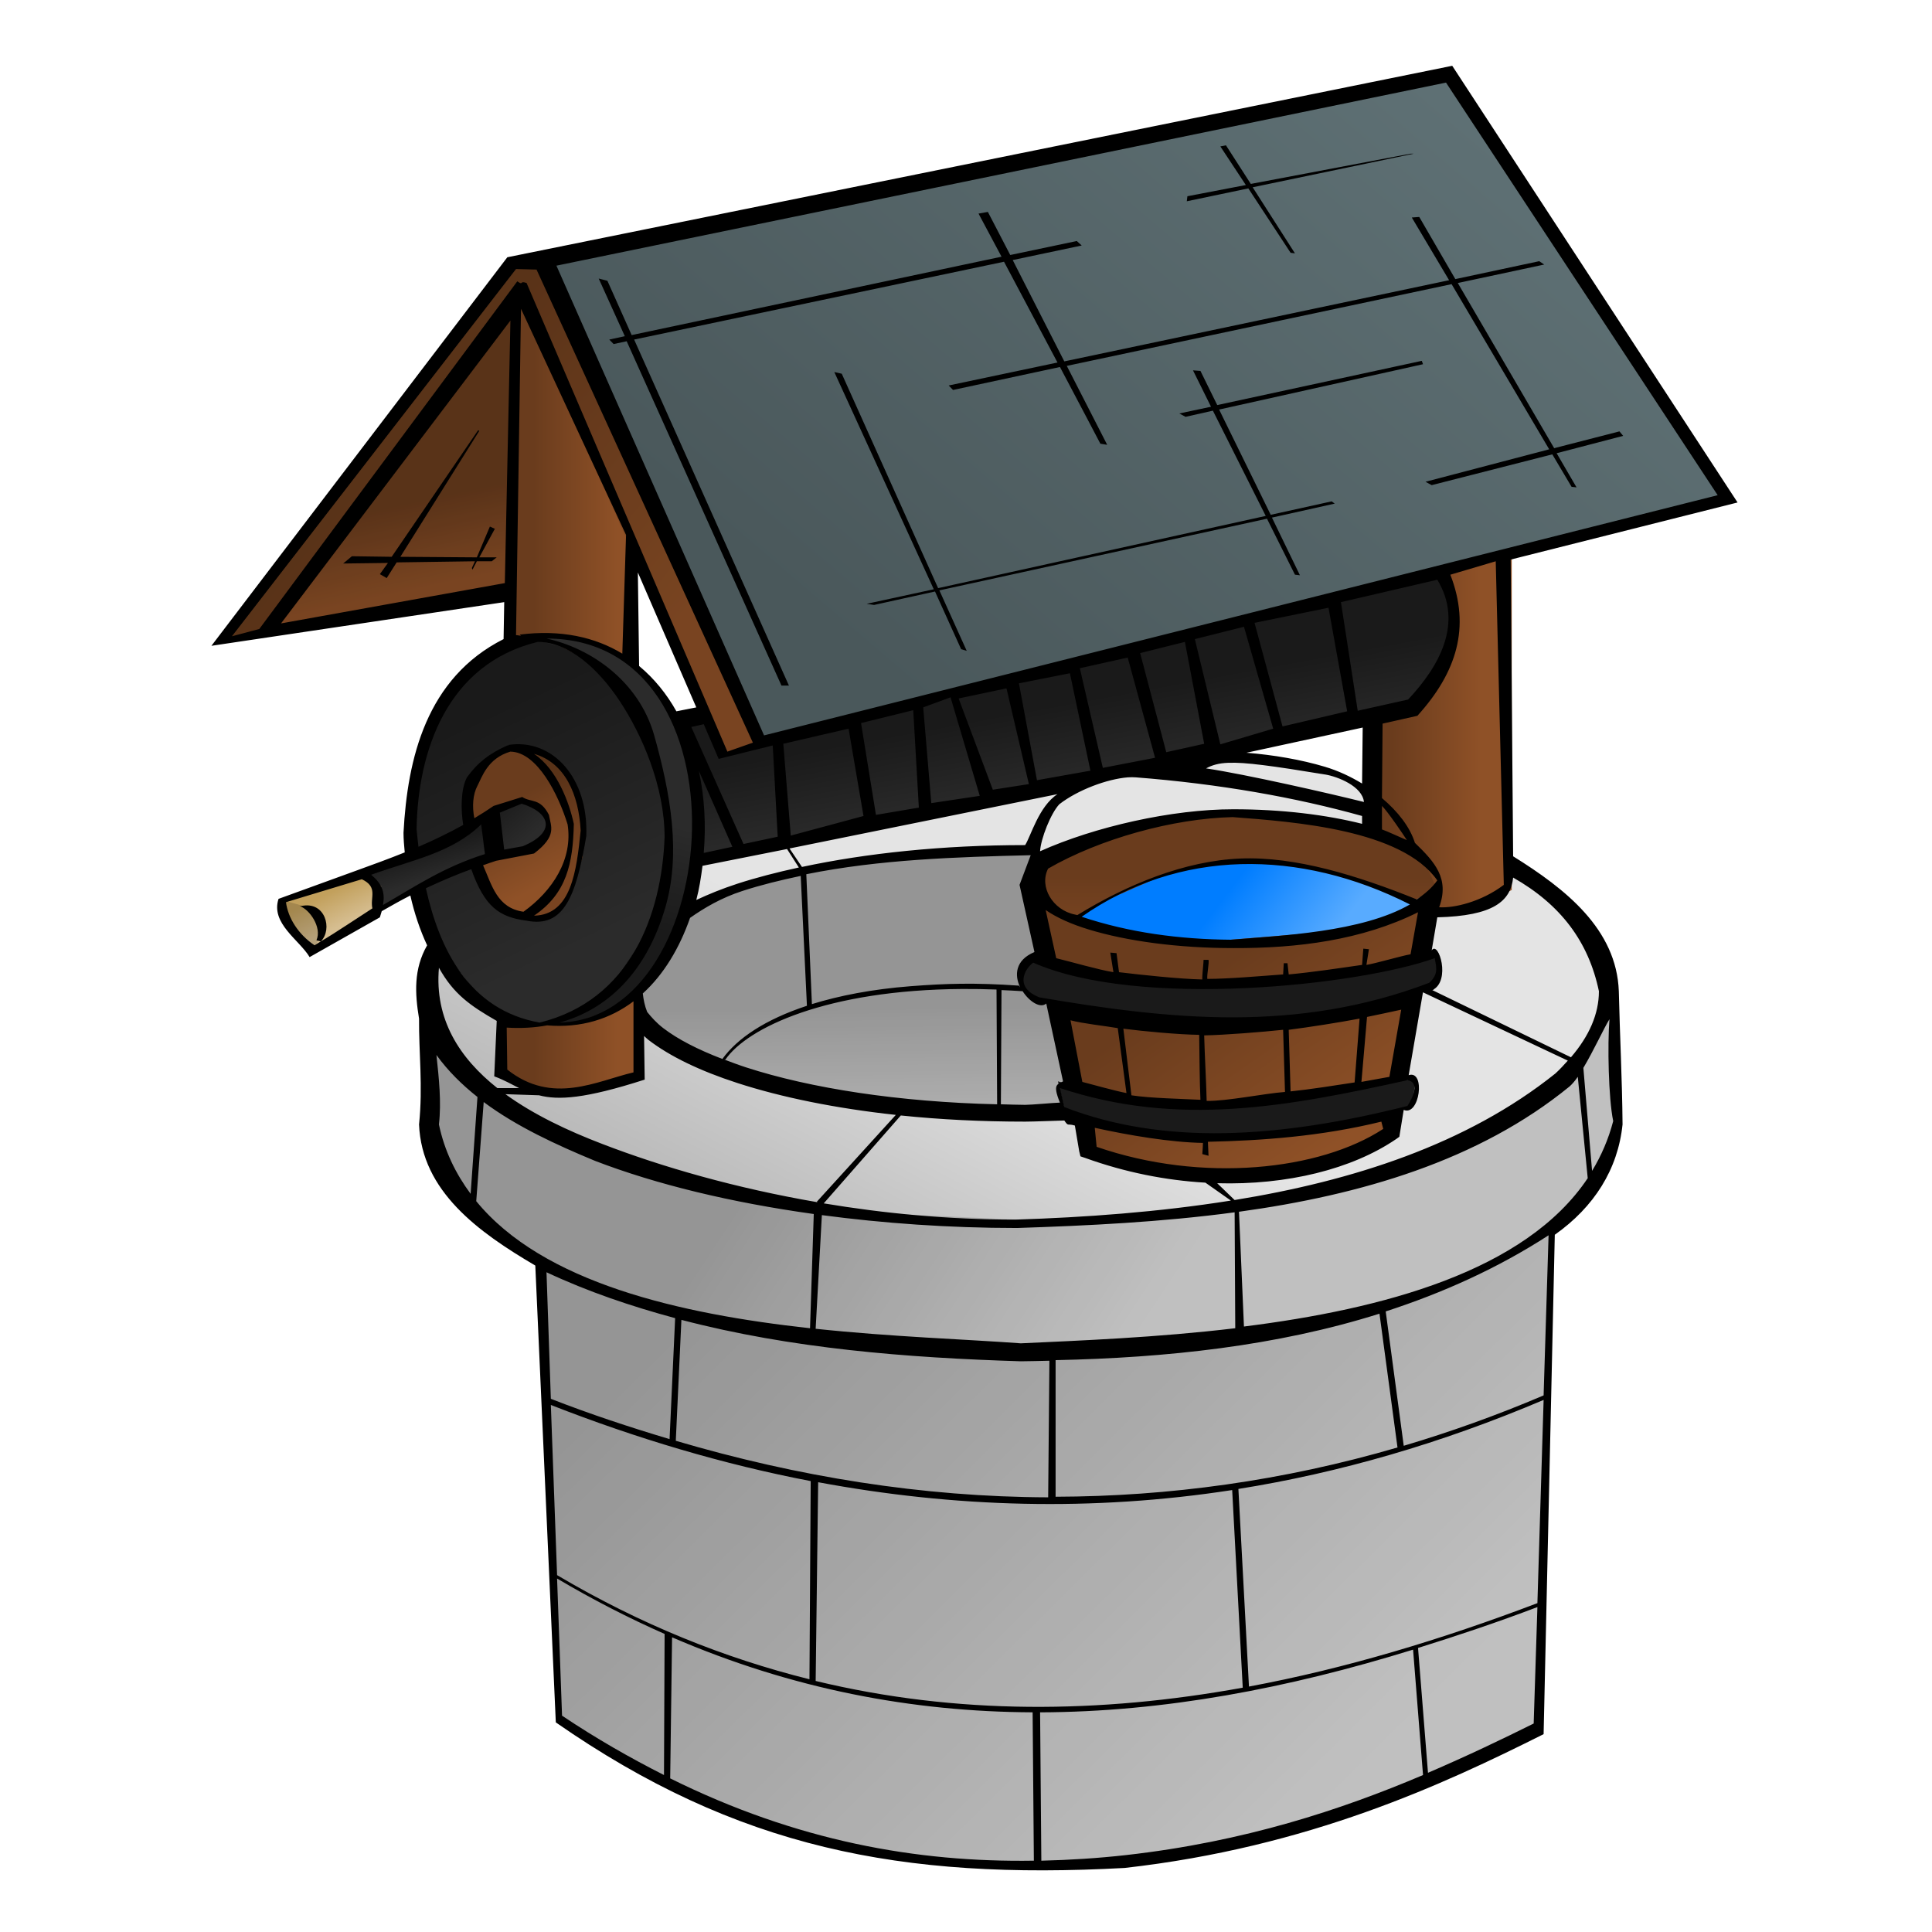 <?xml version="1.0" encoding="UTF-8" standalone="no"?>
<!-- Created with Inkscape (http://www.inkscape.org/) -->

<svg
   xmlns:dc="http://purl.org/dc/elements/1.1/"
   xmlns:cc="http://creativecommons.org/ns#"
   xmlns:rdf="http://www.w3.org/1999/02/22-rdf-syntax-ns#"
   xmlns:svg="http://www.w3.org/2000/svg"
   xmlns="http://www.w3.org/2000/svg"
   xmlns:xlink="http://www.w3.org/1999/xlink"
   version="1.0"
   width="128"
   height="128"
   id="svg2">
  <defs
     id="defs4">
    <linearGradient
       id="linearGradient3415">
      <stop
         id="stop3417"
         style="stop-color:#1a1a1a;stop-opacity:1"
         offset="0" />
      <stop
         id="stop3419"
         style="stop-color:#2b2b2b;stop-opacity:1"
         offset="1" />
    </linearGradient>
    <linearGradient
       id="linearGradient3392">
      <stop
         id="stop3394"
         style="stop-color:#4a585b;stop-opacity:1"
         offset="0" />
      <stop
         id="stop3396"
         style="stop-color:#5e7074;stop-opacity:1"
         offset="1" />
    </linearGradient>
    <linearGradient
       id="linearGradient2320">
      <stop
         id="stop2322"
         style="stop-color:#6a3c1d;stop-opacity:1"
         offset="0" />
      <stop
         id="stop2324"
         style="stop-color:#8f5127;stop-opacity:1"
         offset="1" />
    </linearGradient>
    <linearGradient
       id="linearGradient2338">
      <stop
         id="stop2340"
         style="stop-color:#b1b1b1;stop-opacity:1"
         offset="0" />
      <stop
         id="stop2342"
         style="stop-color:#e4e4e4;stop-opacity:1"
         offset="1" />
    </linearGradient>
    <linearGradient
       x1="50.27"
       y1="86.414"
       x2="81.459"
       y2="114.79"
       id="linearGradient2369"
       xlink:href="#linearGradient2338"
       gradientUnits="userSpaceOnUse"
       gradientTransform="matrix(1.318,0,0,1.187,-18.777,-17.154)" />
    <linearGradient
       x1="52.96"
       y1="78.954"
       x2="71.062"
       y2="89.717"
       id="linearGradient2374"
       xlink:href="#linearGradient2338"
       gradientUnits="userSpaceOnUse"
       gradientTransform="matrix(1.318,0,0,1.187,-18.777,-17.154)" />
    <linearGradient
       x1="48.557"
       y1="84.824"
       x2="58.22"
       y2="68.19"
       id="linearGradient2378"
       xlink:href="#linearGradient2338"
       gradientUnits="userSpaceOnUse"
       gradientTransform="matrix(1.318,0,0,1.187,-18.777,-17.154)" />
    <linearGradient
       x1="60.788"
       y1="70.698"
       x2="60.911"
       y2="80.482"
       id="linearGradient2382"
       xlink:href="#linearGradient2338"
       gradientUnits="userSpaceOnUse"
       gradientTransform="matrix(1.318,0,0,1.187,-18.777,-17.154)" />
    <linearGradient
       x1="74.976"
       y1="68.924"
       x2="81.948"
       y2="77.975"
       id="linearGradient2969"
       xlink:href="#linearGradient2320"
       gradientUnits="userSpaceOnUse"
       gradientTransform="matrix(1.318,0,0,1.187,-18.777,-17.154)" />
    <linearGradient
       id="linearGradient2888">
      <stop
         id="stop2890"
         style="stop-color:#007dff;stop-opacity:1"
         offset="0" />
      <stop
         id="stop2892"
         style="stop-color:#58abff;stop-opacity:1"
         offset="1" />
    </linearGradient>
    <linearGradient
       x1="76.454"
       y1="63.395"
       x2="76.454"
       y2="70.919"
       id="linearGradient3179"
       xlink:href="#linearGradient2320"
       gradientUnits="userSpaceOnUse"
       gradientTransform="matrix(1.318,0,0,1.187,-18.777,-17.154)" />
    <linearGradient
       x1="76.281"
       y1="63.784"
       x2="81.038"
       y2="67.027"
       id="linearGradient3183"
       xlink:href="#linearGradient2888"
       gradientUnits="userSpaceOnUse"
       gradientTransform="matrix(1.318,0,0,1.187,-18.777,-17.154)" />
    <linearGradient
       id="linearGradient3193">
      <stop
         id="stop3195"
         style="stop-color:#c2a05c;stop-opacity:1"
         offset="0" />
      <stop
         id="stop3197"
         style="stop-color:#d6be91;stop-opacity:1"
         offset="1" />
    </linearGradient>
    <linearGradient
       x1="41.059"
       y1="53.226"
       x2="45.287"
       y2="53.226"
       id="linearGradient3382"
       xlink:href="#linearGradient2320"
       gradientUnits="userSpaceOnUse"
       gradientTransform="matrix(1.318,0,0,1.187,-18.777,-17.154)" />
    <linearGradient
       x1="84.233"
       y1="55.395"
       x2="88.683"
       y2="55.395"
       id="linearGradient3386"
       xlink:href="#linearGradient2320"
       gradientUnits="userSpaceOnUse"
       gradientTransform="matrix(1.318,0,0,1.187,-18.777,-17.154)" />
    <linearGradient
       x1="57.416"
       y1="51"
       x2="86.903"
       y2="19.844"
       id="linearGradient3398"
       xlink:href="#linearGradient3392"
       gradientUnits="userSpaceOnUse"
       gradientTransform="matrix(1.318,0,0,1.187,-18.777,-17.154)" />
    <linearGradient
       x1="35.162"
       y1="37.481"
       x2="49.293"
       y2="47.94"
       id="linearGradient3402"
       xlink:href="#linearGradient2320"
       gradientUnits="userSpaceOnUse"
       gradientTransform="matrix(1.318,0,0,1.187,-18.777,-17.154)" />
    <linearGradient
       x1="37.721"
       y1="41.82"
       x2="38.834"
       y2="46.494"
       id="linearGradient3408"
       xlink:href="#linearGradient2320"
       gradientUnits="userSpaceOnUse"
       gradientTransform="matrix(1.318,0,0,1.187,-18.777,-17.154)" />
    <linearGradient
       x1="54.625"
       y1="56.375"
       x2="55.625"
       y2="61.25"
       id="linearGradient3421"
       xlink:href="#linearGradient3415"
       gradientUnits="userSpaceOnUse"
       gradientTransform="matrix(1.318,0,0,1.187,-18.777,-17.154)" />
    <linearGradient
       x1="38.802"
       y1="54.129"
       x2="45.255"
       y2="66.371"
       id="linearGradient3425"
       xlink:href="#linearGradient3415"
       gradientUnits="userSpaceOnUse"
       gradientTransform="matrix(1.318,0,0,1.187,-18.777,-17.154)" />
    <linearGradient
       x1="47.509"
       y1="66.482"
       x2="49.144"
       y2="60.781"
       id="linearGradient3429"
       xlink:href="#linearGradient3415"
       gradientUnits="userSpaceOnUse"
       gradientTransform="matrix(1.318,0,0,1.187,-18.777,-17.154)" />
    <linearGradient
       x1="34.781"
       y1="62.018"
       x2="35.355"
       y2="63.653"
       id="linearGradient3433"
       xlink:href="#linearGradient3415"
       gradientUnits="userSpaceOnUse"
       gradientTransform="matrix(1.318,0,0,1.187,-18.777,-17.154)" />
    <linearGradient
       x1="39.819"
       y1="59.168"
       x2="42.338"
       y2="63.322"
       id="linearGradient3437"
       xlink:href="#linearGradient2320"
       gradientUnits="userSpaceOnUse"
       gradientTransform="matrix(1.318,0,0,1.187,-18.777,-17.154)" />
    <linearGradient
       x1="30.361"
       y1="64.515"
       x2="31.245"
       y2="66.194"
       id="linearGradient3441"
       xlink:href="#linearGradient3193"
       gradientUnits="userSpaceOnUse"
       gradientTransform="matrix(1.318,0,0,1.187,-18.777,-17.154)" />
    <linearGradient
       x1="39.112"
       y1="59.278"
       x2="40.924"
       y2="61.112"
       id="linearGradient3449"
       xlink:href="#linearGradient3415"
       gradientUnits="userSpaceOnUse"
       gradientTransform="matrix(1.318,0,0,1.187,-18.777,-17.154)" />
    <filter
       color-interpolation-filters="sRGB"
       id="filter3570">
      <feGaussianBlur
         id="feGaussianBlur3572"
         stdDeviation="1.628" />
    </filter>
  </defs>
  <g
     id="layer2">
    <path
       d="m 36.837,113.723 -1.128,-30.196 7.576,3.049 8.866,1.887 20.472,1.307 13.218,-1.742 7.254,-1.597 9.511,-4.791 0,1.887 -0.806,31.067 -8.705,3.775 c -5.837,3.251 -12.123,4.079 -18.377,5.081 l -13.863,-0.145 -12.896,-3.194 -7.738,-4.065 -3.385,-2.323 z"
       id="path2367"
       style="fill:url(#linearGradient2369);fill-rule:evenodd;stroke:none" />
    <path
       d="m 28.293,67.558 3.063,3.775 9.35,5.807 13.218,3.049 15.797,0.726 12.09,-1.016 11.123,-2.613 7.899,-3.775 3.063,-2.468 3.063,-5.371 0.484,8.856 -3.708,6.533 -5.964,3.194 -8.221,2.903 -18.215,2.178 -14.991,-0.436 -9.994,-1.452 -6.287,-2.178 -5.803,-2.323 -4.514,-4.065 -1.773,-3.194 0.322,-8.13 z"
       id="path2372"
       style="fill:url(#linearGradient2374);fill-opacity:1;fill-rule:evenodd;stroke:none" />
    <path
       d="m 28.454,62.912 0,3.194 2.096,5.081 6.448,4.21 14.185,4.21 11.606,1.307 6.77,0.145 11.606,-1.016 7.738,-1.452 9.994,-3.92 5.964,-4.355 1.934,-3.775 -3.708,-7.549 -2.096,-1.452 C 95.548,56.649 94.15,52.795 89.305,51.651 84.59,50.538 77.719,49.467 69.076,52.314 L 47.153,56.96 28.454,62.912 z"
       id="path2376"
       style="fill:url(#linearGradient2378);fill-rule:evenodd;stroke:none" />
    <path
       d="m 42.479,65.961 2.74,-5.081 4.836,-2.613 8.382,-1.307 10.317,-0.726 -0.161,3.194 3.224,14.082 -7.576,0 -9.994,-1.161 -7.254,-2.032 -4.191,-2.178 -0.322,-2.178 z"
       id="path2380"
       style="fill:url(#linearGradient2382);fill-rule:evenodd;stroke:none" />
    <path
       d="m 36.837,113.723 -1.128,-30.196 7.576,3.049 8.866,1.887 20.472,1.307 13.218,-1.742 7.254,-1.597 9.511,-4.791 0,1.887 -0.806,31.067 -8.705,3.775 c -6.126,3.153 -12.251,4.634 -18.377,5.081 l -13.863,-0.145 -12.896,-3.194 -7.738,-4.065 -3.385,-2.323 z"
       id="path2384"
       style="fill:#000000;fill-opacity:0.157;fill-rule:evenodd;stroke:none" />
    <path
       d="m 28.293,67.558 3.063,3.775 9.35,5.807 13.218,3.049 15.797,0.726 12.09,-1.016 11.123,-2.613 7.899,-3.775 3.063,-2.468 3.063,-5.371 0.484,8.856 -3.708,6.533 -5.964,3.194 -8.221,2.903 -18.215,2.178 -14.991,-0.436 -9.994,-1.452 -6.287,-2.178 -5.803,-2.323 -4.514,-4.065 -1.773,-3.194 0.322,-8.13 z"
       id="path2386"
       style="fill:#000000;fill-opacity:0.157;fill-rule:evenodd;stroke:none" />
    <path
       d="m 42.479,65.961 2.74,-5.081 4.836,-2.613 8.382,-1.307 10.317,-0.726 -0.161,3.194 3.224,14.082 -7.576,0 -9.994,-1.161 -7.254,-2.032 -4.191,-2.178 -0.322,-2.178 z"
       id="path2388"
       style="fill:#000000;fill-opacity:0.157;fill-rule:evenodd;stroke:none" />
    <path
       d="m 71.978,75.978 -3.708,-16.55 2.74,1.452 4.997,1.307 4.03,0.145 7.738,-0.29 2.579,-0.726 4.514,-1.742 -2.257,15.679 -2.74,1.016 -8.705,2.032 -5.481,-1.016 -3.708,-1.307 z"
       id="path2967"
       style="fill:url(#linearGradient2969);fill-rule:evenodd;stroke:none" />
    <path
       d="m 69.105,57.372 6.041,-2.566 5.243,-1.129 4.559,0.205 7.067,1.54 3.192,2.258 0.093,1.017 -3.855,2.371 -3.761,0.821 -6.611,0.616 -8.777,-1.129 -3.42,-1.642 -0.114,-1.334 0.342,-1.027 z"
       id="path3177"
       style="fill:url(#linearGradient3179);fill-rule:evenodd;stroke:none" />
    <path
       d="m 71.499,60.76 1.824,-1.129 3.989,-1.745 3.989,-0.924 3.648,0.308 2.166,0.308 2.508,0.513 4.217,1.745 c -2.289,1.303 -4.572,2.619 -7.751,2.053 l -6.383,0.513 -4.777,-0.383 -3.43,-1.26 z"
       id="path3181"
       style="fill:url(#linearGradient3183);fill-rule:evenodd;stroke:none" />
    <path
       d="m 68.329,63.611 6.118,1.307 9.748,0.28 6.222,-0.934 4.666,-1.121 0.311,1.027 -0.415,1.401 -4.666,1.121 -7.777,1.027 -9.748,-0.56 -4.044,-0.934 -0.83,-0.467 -0.415,-1.121 0.83,-1.027 z"
       id="path3376"
       style="fill:#1a1a1a;fill-rule:evenodd;stroke:none" />
    <path
       d="m 70.092,71.642 4.044,1.121 4.252,0.374 4.459,-0.093 3.94,-0.467 5.392,-1.027 1.555,0 -0.104,1.774 -1.97,0.56 -4.77,0.934 -3.007,0.374 -5.807,0 -4.459,-0.654 -3.007,-0.654 -0.518,-2.241 z"
       id="path3378"
       style="fill:#1a1a1a;fill-rule:evenodd;stroke:none" />
    <path
       d="m 33.137,70.983 1.173,-51.64 7.772,16.509 0.293,35.395 -2.346,0.528 -2.64,0.528 -2.933,-0.528 -1.32,-0.792 z"
       id="path3380"
       style="fill:url(#linearGradient3382);fill-rule:evenodd;stroke:none" />
    <path
       d="m 90.624,54.474 0.44,-6.736 2.2,-0.66 2.346,-2.906 0.88,-3.302 -1.466,-2.906 5.133,-1.057 0,22.056 -2.324,1.168 -3.629,0.152 0.924,-1.546 -0.983,-2.152 -2.933,-1.453 -0.587,-0.66 z"
       id="path3384"
       style="fill:url(#linearGradient3386);fill-rule:evenodd;stroke:none" />
    <path
       d="M 50.589,48.927 35.63,16.833 96.343,4.815 114.381,33.21 50.589,48.927 z"
       id="path3388"
       style="fill:url(#linearGradient3398);fill-opacity:1;fill-rule:evenodd;stroke:none" />
    <path
       d="m 14.659,42.455 19.358,-24.962 1.613,0 14.958,31.697 -2.786,0.858 -13.198,-30.046 -17.011,22.056 -2.933,0.396 z"
       id="path3400"
       style="fill:url(#linearGradient3402);fill-rule:evenodd;stroke:none" />
    <path
       d="M 17.886,41.663 34.457,19.871 33.577,39.417 17.886,41.663 z"
       id="path3406"
       style="fill:url(#linearGradient3408);fill-rule:evenodd;stroke:none" />
    <path
       d="M 17.886,41.663 34.457,19.871 33.577,39.417 17.886,41.663 z"
       id="path3410"
       style="fill:#000000;fill-opacity:0.157;fill-rule:evenodd;stroke:none" />
    <path
       d="m 14.659,42.455 19.358,-24.962 1.613,0 14.958,31.697 -2.64,0.66 -13.345,-29.848 -17.011,22.056 -2.933,0.396 z"
       id="path3404"
       style="fill:#000000;fill-opacity:0.157;fill-rule:evenodd;stroke:none" />
    <path
       d="m 95.674,37.869 0.484,1.452 0.242,3.194 -2.74,4.21 -47.231,10.235 -0.081,-4.065 -1.531,-5.734 1.773,0.073 1.209,2.903 3.385,-1.234 42.234,-10.453 2.257,-0.581 z"
       id="path3413"
       style="fill:url(#linearGradient3421);fill-opacity:1;fill-rule:evenodd;stroke:none" />
    <path
       d="m 34.285,42.399 1.922,-0.052 3.553,1.783 2.854,3.934 0.757,2.518 0.99,4.773 -0.466,4.301 -2.446,5.141 -3.961,2.57 -1.864,0.629 c 0,0 -2.039,-0.262 -2.563,-0.472 -0.524,-0.21 -5.184,-6.609 -5.184,-6.609 L 27.179,54.884 c 0,0 0.524,-4.616 0.699,-5.193 0.175,-0.577 2.621,-4.564 2.621,-4.564 l 3.786,-2.728 z"
       id="path3423"
       style="fill:url(#linearGradient3425);fill-rule:evenodd;stroke:none" />
    <path
       d="m 34.926,42.137 2.039,-0.052 2.738,0.629 2.505,1.521 2.505,3.042 1.165,3.095 0.582,5.036 -0.874,5.298 -2.505,3.882 c 0,0 -1.34,1.679 -1.573,1.836 -0.233,0.157 -1.689,0.734 -1.689,0.734 l -1.514,0.525 -2.388,0.21 c 0,0 0.99,-0.472 1.747,-0.682 0.757,-0.21 2.912,-1.993 2.912,-1.993 l 2.446,-3.672 1.165,-3.147 0,-2.78 -0.466,-4.406 -1.514,-4.354 -2.097,-2.518 -2.272,-1.311 -2.272,-0.629 -0.641,-0.262 z"
       id="path3427"
       style="fill:url(#linearGradient3429);fill-rule:evenodd;stroke:none" />
    <path
       d="m 24.034,57.716 5.708,-2.308 2.33,-1.259 0.99,2.675 c 0,0 -1.98,0.21 -2.563,0.525 -0.582,0.315 -4.135,2.151 -4.135,2.151 l -1.34,0.892 0.058,-1.521 -1.048,-1.154 z"
       id="path3431"
       style="fill:url(#linearGradient3433);fill-opacity:1;fill-rule:evenodd;stroke:none" />
    <path
       d="m 31.664,57.401 0.99,2.151 1.806,1.154 1.34,0.262 0.99,-0.367 0.874,-0.997 0.932,-2.833 -0.116,-3.724 -1.107,-2.203 -2.155,-1.259 -1.34,0 -1.806,0.944 -0.874,1.521 -0.291,2.675 1.689,-0.682 0.175,2.78 -1.107,0.577 z"
       id="path3435"
       style="fill:url(#linearGradient3437);fill-rule:evenodd;stroke:none" />
    <path
       d="m 18.792,59.604 5.126,-1.626 1.34,0.734 -0.466,1.836 -4.252,2.518 -1.398,-1.626 -0.349,-1.836 z"
       id="path3439"
       style="fill:url(#linearGradient3441);fill-rule:evenodd;stroke:none" />
    <path
       d="m 18.792,59.657 1.864,0.525 0.291,0.525 0.291,1.364 -0.524,0.892 -1.514,-1.679 -0.466,-1.049 0.058,-0.577 z"
       id="path3443"
       style="fill:#000000;fill-opacity:0.157;fill-rule:evenodd;stroke:none" />
    <path
       d="m 34.867,49.743 1.573,1.941 1.107,1.731 0.291,0.944 -0.175,2.833 -2.155,2.885 -0.699,0.734 1.34,0.052 1.165,-0.839 0.99,-2.151 0.175,-2.36 0.116,-1.626 -0.932,-2.465 -0.99,-1.154 -1.806,-0.525 z"
       id="path3445"
       style="fill:#000000;fill-opacity:0.157;fill-rule:evenodd;stroke:none" />
    <path
       d="m 32.77,53.625 0.291,3.2 1.689,-0.367 1.34,-0.892 0.291,-1.049 -0.932,-1.311 -1.514,0.052 -1.165,0.367 z"
       id="path3447"
       style="fill:url(#linearGradient3449);fill-rule:evenodd;stroke:none" />
  </g>
  <g
     id="layer1">
    <path
       d="M 96.214,4.359 33.612,17.044 14.007,42.786 33.406,39.893 33.364,42.341 c -5.116,2.582 -6.369,7.909 -6.631,12.834 0,0.442 0.043,0.869 0.082,1.298 -1.075,0.435 -2.157,0.825 -3.254,1.224 l -5.107,1.855 c -0.532,1.626 1.378,2.717 2.059,3.858 l 4.654,-2.634 c 0.045,-0.145 0.088,-0.272 0.124,-0.408 0.633,-0.359 1.259,-0.719 1.895,-1.039 0.266,1.178 0.641,2.289 1.112,3.301 -0.901,1.581 -0.811,3.181 -0.535,4.859 -0.019,2.23 0.263,4.48 0,7.01 0.178,4.422 3.926,7.13 7.702,9.347 l 1.359,30.267 c 12.019,8.359 22.922,10.445 37.685,9.644 12.19,-1.372 21.106,-5.53 27.759,-8.865 l 0.741,-33.086 c 2.608,-1.843 4.181,-4.334 4.489,-7.307 -0.023,-2.947 -0.18,-5.894 -0.247,-8.828 -0.151,-4.115 -3.524,-6.776 -7.002,-8.939 L 100.085,37.074 115.118,33.29 96.214,4.359 z M 95.802,5.472 113.8,32.808 50.621,48.721 36.865,17.601 95.802,5.472 z m -14.58,4.154 -0.371,0.074 1.689,2.559 -3.871,0.742 -0.041,0.334 4.077,-0.853 2.801,4.266 0.288,0.037 -2.801,-4.377 10.667,-2.226 -0.206,0 -10.585,2.003 -1.647,-2.559 z m -15.774,4.414 -0.618,0.111 c 0.136,0.265 1.014,1.89 1.524,2.856 L 41.849,22.2 40.242,18.602 39.666,18.454 l 1.73,3.82 -1.03,0.223 0.288,0.297 0.865,-0.185 10.255,22.811 0.494,0 -10.255,-22.923 24.506,-5.156 c 1.264,2.392 2.032,3.832 3.542,6.677 l -7.208,1.521 0.288,0.297 7.084,-1.521 c 1.114,2.099 2.677,5.082 2.677,5.082 l 0.453,0.074 c 2e-6,-10e-7 -1.552,-3.036 -2.677,-5.23 l 25.494,-5.415 6.466,10.942 -8.196,2.151 0.412,0.223 7.99,-2.04 1.277,2.151 0.329,0.037 -1.318,-2.263 4.407,-1.15 -0.247,-0.297 -4.325,1.113 -6.384,-10.942 5.725,-1.224 -0.329,-0.223 -5.56,1.187 -2.389,-4.117 -0.494,0.037 2.471,4.154 -25.494,5.378 c -1.484,-2.893 -2.201,-4.341 -3.418,-6.714 l 4.572,-0.964 -0.329,-0.297 -4.407,0.927 c -0.489,-0.953 -1.358,-2.612 -1.483,-2.856 z m -31.26,3.783 1.359,0.037 L 49.88,49.203 48.191,49.796 34.888,18.751 C 34.39,18.566 34.712,18.943 34.271,18.639 L 17.178,41.673 15.366,42.155 34.188,17.823 z m 0.329,2.634 6.96,14.985 -0.247,7.863 C 39.431,42.216 37.172,41.698 34.435,42.044 l 0.082,0.074 c -0.107,-2.23e-4 -0.224,-0.042 -0.329,-0.037 l 0.329,-21.624 z m -0.7,0.779 -0.371,17.396 -14.827,2.671 15.198,-20.067 z m 60.378,2.671 -13.55,2.93 -1.112,-2.263 -0.494,-0.037 1.194,2.411 -2.1,0.445 0.412,0.223 1.812,-0.408 3.501,6.973 -21.705,4.785 -6.384,-14.206 -0.494,-0.111 6.59,14.392 -4.448,0.964 0.494,0.074 4.036,-0.89 1.73,3.82 0.371,0.111 -1.812,-4.006 21.705,-4.748 1.853,3.709 0.329,0.037 -1.853,-3.82 4.16,-0.927 -0.206,-0.148 -4.036,0.89 -3.418,-6.973 13.509,-3.004 -0.082,-0.223 z m -62.52,4.599 -5.725,8.383 -2.636,-0.037 -0.577,0.482 2.965,-0.037 -0.535,0.742 0.453,0.26 0.659,-1.039 5.189,-0.074 -0.206,0.445 0.041,0.111 0.288,-0.556 0.988,0 0.329,-0.26 -1.153,0 1.03,-1.892 -0.329,-0.148 -0.865,2.04 -5.066,-0.037 5.231,-8.346 -0.082,-0.037 z m 67.421,8.679 0.535,21.439 c -1.5,1.136 -3.321,1.549 -4.283,1.484 0.699,-1.893 -0.276,-2.984 -1.606,-4.266 -0.331,-1.056 -1.122,-2.068 -2.183,-2.967 l 0.041,-4.933 2.306,-0.519 c 2.608,-2.875 3.535,-5.875 2.183,-9.347 l 3.007,-0.89 z m -56.836,0.742 3.871,8.939 -1.318,0.26 c -0.65,-1.162 -1.475,-2.175 -2.471,-3.004 l -0.082,-6.194 z m 52.965,0.482 c 1.751,2.883 0.111,5.763 -1.936,7.938 l -3.336,0.742 -1.112,-7.196 6.384,-1.484 z m -7.208,1.855 1.236,6.862 -4.283,1.001 -1.853,-6.862 4.901,-1.001 z m -5.601,1.261 1.936,6.751 -3.501,1.039 -1.689,-6.973 3.254,-0.816 z m -46.21,0.779 c 13.601,-0.004 11.822,25.155 0.865,25.445 3.123,-0.856 5.731,-3.271 7.002,-7.604 1.052,-3.572 0.368,-7.538 -0.741,-11.461 -1.018,-3.547 -4.175,-5.741 -7.125,-6.38 z m -0.577,0.223 c 2.021,-6e-6 3.994,1.749 5.437,3.932 1.442,2.183 2.965,5.607 2.965,9.013 -0.193,5.114 -2.259,10.797 -8.278,12.277 -4.679,-0.83 -6.645,-4.872 -7.537,-8.902 0.988,-0.462 1.976,-0.887 3.007,-1.261 0.881,2.481 1.836,3.174 3.666,3.412 2.459,0.484 3.269,-1.569 3.954,-5.601 0.155,-3.853 -2.227,-6.48 -5.148,-6.046 l 0,0.037 c -0.028,-8.27e-4 -0.054,1.22e-4 -0.082,0 -1.212,0.547 -1.959,1.127 -2.677,2.114 -0.406,0.769 -0.417,2.108 -0.247,3.153 -0.958,0.529 -1.957,1.015 -2.965,1.447 -0.043,-0.39 -0.091,-0.785 -0.124,-1.15 0.078,-5.205 2.025,-10.966 8.031,-12.426 z m 42.874,0 1.277,6.751 -2.512,0.556 -1.73,-6.565 2.965,-0.742 z m -3.789,1.039 1.812,6.639 -3.46,0.668 -1.524,-6.602 3.171,-0.705 z m -3.83,1.039 1.359,6.454 -3.542,0.631 -1.194,-6.417 3.377,-0.668 z m -4.201,1.001 1.483,6.343 -2.389,0.371 -2.265,-6.046 3.171,-0.668 z m -3.707,0.593 1.936,6.528 -3.212,0.482 -0.535,-6.343 1.812,-0.668 z m -2.471,0.853 0.371,6.454 -2.842,0.482 -0.988,-6.083 3.46,-0.853 z m -13.88,0.927 0.988,2.3 3.583,-0.89 0.329,6.046 -2.265,0.482 -3.46,-7.752 0.824,-0.185 z m 43.657,0.223 -0.041,3.709 c -0.759,-0.459 -1.581,-0.848 -2.471,-1.113 -1.589,-0.473 -3.38,-0.781 -5.189,-0.927 l 7.702,-1.669 z m -34.061,0.074 0.988,5.786 -4.819,1.298 -0.494,-6.083 4.325,-1.001 z m -22.405,1.521 c 1.781,0.027 3.183,2.856 3.789,4.822 0.361,2.304 -0.992,4.404 -2.924,5.786 -1.744,-0.246 -2.083,-1.738 -2.677,-3.079 0.288,-0.097 0.571,-0.206 0.865,-0.297 l 2.512,-0.482 c 1.546,-1.177 1.121,-1.78 0.988,-2.559 -0.59,-1.145 -1.181,-0.795 -1.771,-1.187 l -1.895,0.593 c -0.418,0.288 -0.843,0.557 -1.277,0.816 -0.153,-0.785 -0.099,-1.574 0.206,-2.151 0.302,-0.572 0.667,-1.817 2.183,-2.263 z m 1.565,0.148 c 2.046,0.578 2.963,2.684 3.089,5.082 -0.272,2.676 -0.619,5.588 -3.089,5.638 2.155,-1.46 2.58,-3.447 2.636,-6.083 -0.301,-1.395 -1.106,-3.61 -2.636,-4.636 z m 46.005,0.593 c 1.106,-0.043 2.897,0.197 6.425,0.779 0.816,0.135 2.449,0.774 2.554,1.817 -2.297,-0.572 -7.877,-1.845 -10.461,-2.226 0.406,-0.218 0.819,-0.345 1.483,-0.371 z m -35.09,0.519 2.224,5.044 -1.895,0.408 c 0.152,-1.823 0.06,-3.693 -0.329,-5.452 z m 28.418,0.445 c 0.196,-0.016 0.366,-0.009 0.535,0 5.546,0.431 10.604,1.332 14.992,2.559 l 0,0.519 c -2.359,-0.593 -5.294,-0.964 -8.525,-0.964 -4.05,-0.002 -9.165,1.147 -12.809,2.782 0.048,-0.832 0.708,-2.512 1.277,-3.116 1.238,-0.957 3.162,-1.668 4.53,-1.78 z m -4.654,1.113 c -1.236,0.806 -1.765,2.791 -2.142,3.375 -5.458,2e-6 -10.515,0.534 -14.786,1.447 l -0.824,-1.224 17.751,-3.598 z m -35.502,0.631 c 1.831,0.557 2.384,1.853 0.082,2.819 l -1.236,0.223 -0.288,-2.448 1.442,-0.593 z m 57.001,0.148 c 0.351,0.33 1.437,1.926 1.647,2.263 -0.264,-0.104 -1.355,-0.61 -1.647,-0.705 l 0,-1.558 z m -9.885,0.742 c 4.086,0.311 11.184,0.826 13.55,4.191 -0.346,0.492 -0.825,0.893 -1.359,1.261 -3.912,-1.578 -8.04,-2.861 -11.697,-2.708 -3.674,0.154 -7.45,1.7 -10.791,3.746 -0.053,-0.018 -0.112,-0.018 -0.165,-0.037 -1.466,-0.293 -2.387,-1.843 -1.771,-3.042 3.433,-1.977 8.265,-3.319 12.232,-3.412 z m -49.794,0.482 0.247,1.966 c -2.749,0.866 -4.615,2.148 -6.754,3.375 0.135,-0.742 0.01,-1.354 -0.783,-2.003 2.751,-0.996 5.332,-1.44 7.29,-3.338 z m 20.263,1.632 0.783,1.224 c -1.454,0.317 -2.834,0.672 -4.077,1.076 -1.009,0.328 -1.891,0.69 -2.718,1.076 0.196,-0.738 0.312,-1.489 0.412,-2.263 l 5.601,-1.113 z m 16.145,0.408 -0.741,1.966 0.988,4.451 c -1.287,0.539 -1.331,1.541 -0.947,2.337 l -0.082,-0.111 c -2.932,-0.205 -4.87,-0.14 -7.166,0.037 -2.566,0.198 -4.747,0.629 -6.549,1.187 l -0.371,-8.605 c 4.856,-0.981 9.945,-1.142 14.868,-1.261 z m 13.921,0.593 c 3.708,-0.103 7.542,0.814 11.203,2.671 -3.179,1.839 -8.575,2.065 -11.862,2.337 -3.405,-0.026 -6.735,-0.469 -9.885,-1.521 3.195,-2.234 6.793,-3.382 10.544,-3.487 z m -29.16,0.779 0.412,8.605 c -2.766,0.91 -4.611,2.155 -5.601,3.524 -1.628,-0.624 -2.951,-1.302 -3.913,-2.04 -0.452,-0.347 -0.784,-0.718 -1.071,-1.076 -0.164,-0.414 -0.245,-0.824 -0.288,-1.224 1.403,-1.273 2.439,-3.03 3.13,-5.007 0.953,-0.671 2.078,-1.332 3.46,-1.78 1.262,-0.411 2.565,-0.725 3.871,-1.001 z m 47.199,0.111 c 3.167,1.798 5.001,4.258 5.684,7.53 0,1.505 -0.646,2.972 -1.853,4.377 l -9.184,-4.451 c 1.253,-0.583 0.416,-3.308 -0.041,-2.634 l 0.371,-2.188 c 3.719,-0.094 4.857,-1.066 5.025,-2.634 z m -76.276,0.111 c 1.102,0.521 0.533,1.199 0.7,1.929 -2.844,1.861 -2.931,1.902 -3.418,2.188 -0.123,0.072 -0.171,0.112 -0.412,0.26 -1.087,-0.726 -1.764,-1.828 -1.895,-2.856 l 5.025,-1.521 z m -2.718,4.117 c 0.801,-0.791 0.303,-2.713 -1.318,-2.337 l -0.082,0 c 0.647,0.2 1.492,1.411 1.112,2.263 l 0.288,0.074 z m 48.023,-2.077 c 0.746,0.511 1.699,0.938 2.883,1.298 2.488,0.756 5.852,1.224 9.555,1.224 4.244,0.015 8.5,-0.519 12.232,-2.374 l -0.494,2.782 c -0.616,0.108 -2.308,0.607 -2.924,0.705 l 0.165,-1.039 -0.371,-0.037 -0.082,1.076 c -1.52,0.219 -3.35,0.494 -4.86,0.631 l -0.082,-0.742 -0.247,0 -0.041,0.742 c -1.478,0.107 -3.575,0.294 -5.025,0.297 -0.028,-0.331 0.132,-1.054 0.082,-1.261 l -0.329,0 c 0.017,0.073 -0.108,1.07 -0.082,1.298 -1.532,-0.034 -4.042,-0.303 -5.519,-0.482 l -0.165,-1.261 -0.412,-0.037 0.206,1.298 c -0.947,-0.149 -2.874,-0.707 -3.789,-0.927 l -0.7,-3.19 z m 25.782,3.19 c 0.045,0.456 0.331,1.014 -0.371,1.632 -8.805,3.344 -17.202,2.435 -25.824,0.964 -1.68,-0.658 -0.985,-1.881 -0.412,-2.3 7.039,3.094 21.604,1.502 26.606,-0.297 z m -65.98,0.631 c 0.967,1.744 2.07,2.514 3.83,3.524 l -0.165,3.672 c 0.671,0.249 1.154,0.534 1.647,0.779 l -1.442,0 C 30.449,70.108 28.78,67.535 29.081,64.114 z m 34.678,1.409 c 0.729,-0.004 1.487,0.008 2.265,0.037 l 0.041,7.604 c -6.503,-0.15 -12.359,-1.058 -16.639,-2.448 -0.502,-0.163 -0.984,-0.346 -1.442,-0.519 l 0.082,0 c 1.448,-2.107 6.714,-4.619 15.692,-4.674 z m 2.595,0.074 c 0.46,0.02 0.923,0.042 1.4,0.074 0.449,0.7 1.183,1.159 1.565,0.816 l 1.112,5.156 c -0.332,0.222 -0.734,0.118 -0.206,1.409 -0.437,0.01 -1.86,0.148 -2.306,0.148 -0.544,0 -1.071,-0.026 -1.606,-0.037 l 0.041,-7.567 z m 27.924,0.148 9.596,4.525 c -0.259,0.284 -0.517,0.574 -0.824,0.853 -5.876,4.706 -13.453,7.117 -21.252,8.383 l -1.153,-1.113 c 4.626,0.132 8.925,-0.927 11.862,-2.93 l 0.206,-0.148 0.041,-0.26 0.247,-1.521 c 1.064,0.449 1.462,-2.667 0.329,-2.3 l 0.947,-5.49 z m -52.306,0.593 0,4.711 c -2.423,0.564 -5.369,2.19 -8.361,-0.185 L 33.57,68.082 c 0.919,0.055 1.807,0.013 2.677,-0.148 2.26,0.19 4.177,-0.428 5.725,-1.595 z m 50.864,0.556 -0.783,4.451 c -0.433,0.078 -1.431,0.263 -1.853,0.334 l 0.371,-4.303 c 0.546,-0.112 1.717,-0.36 2.265,-0.482 z m -2.759,0.593 -0.329,4.228 c -1.296,0.2 -3.027,0.471 -4.242,0.593 l -0.124,-4.08 c 1.379,-0.177 3.297,-0.477 4.695,-0.742 z m 16.557,0.037 c -0.139,1.682 -0.067,5.246 0.247,6.751 -0.315,1.207 -0.788,2.291 -1.4,3.301 l -0.577,-6.825 c 0.68,-1.141 1.367,-2.643 1.73,-3.227 z m -35.708,0.074 c 0.814,0.219 2.298,0.373 3.13,0.519 l 0.577,4.303 C 73.902,72.279 72.457,71.875 71.708,71.68 l -0.783,-4.08 z m 3.501,0.556 c 1.34,0.175 3.646,0.389 5.025,0.408 0.021,1.286 0.024,3.017 0.082,4.303 -1.21,-0.064 -3.353,-0.105 -4.572,-0.297 l -0.535,-4.414 z m 10.585,0.074 0.124,4.117 c -1.387,0.105 -3.853,0.618 -5.189,0.593 -0.029,-1.286 -0.133,-3.054 -0.165,-4.34 1.385,-0.026 3.817,-0.221 5.231,-0.371 z m -42.339,0.408 c 0.098,0.086 0.184,0.18 0.288,0.26 1.436,1.102 3.425,2.056 5.89,2.856 2.936,0.953 6.524,1.683 10.502,2.114 l -5.231,5.749 0.041,0.037 c -5.411,-0.931 -10.27,-2.326 -14.25,-3.858 -2.281,-0.872 -4.545,-1.938 -6.425,-3.301 l 2.224,0.074 c 1.272,0.332 3.035,0.238 7.002,-1.039 l -0.041,-2.893 z m -13.756,1.261 c 0.769,1.062 1.689,1.967 2.718,2.782 l -0.453,6.417 c -0.986,-1.335 -1.734,-2.844 -2.1,-4.599 0.172,-1.499 -0.002,-3.073 -0.165,-4.599 z m 75.617,1.447 0.659,6.714 c -4.132,6.184 -13.607,8.678 -22.776,9.829 l -0.329,-7.604 c 8.049,-1.108 15.883,-3.379 21.911,-8.309 0.161,-0.146 0.353,-0.364 0.535,-0.631 z m -11.285,0.223 c 0.797,0.114 0.406,1.1 0,1.706 -8.589,2.163 -16.168,2.616 -22.735,0.074 l -0.288,-1.261 c 7.813,2.601 15.083,1.231 23.023,-0.519 z m -61.202,1.447 c 2.182,1.625 4.798,2.827 7.372,3.895 4.075,1.568 9.02,2.761 14.497,3.524 l -0.247,7.567 C 45.021,87.053 35.964,84.979 31.552,79.581 l 0.494,-6.565 z m 27.636,0.89 c 2.602,0.27 5.364,0.408 8.237,0.408 0.583,0 2.024,-0.061 2.595,-0.074 0.293,0.423 0.173,0.177 0.7,0.334 l 0.288,1.706 0.082,0.334 0.329,0.111 c 2.627,0.948 5.326,1.482 7.949,1.632 l 1.689,1.187 c -4.8,0.764 -9.678,1.117 -14.291,1.261 -4.466,0 -8.717,-0.414 -12.685,-1.076 l 5.107,-5.823 z m 31.837,0.408 0.124,0.482 c -4.207,2.755 -11.997,3.603 -18.987,1.187 l -0.124,-1.261 c 2.226,0.494 5.041,0.969 7.166,1.001 0.007,0.104 -0.041,0.742 -0.041,0.742 l 0.412,0.111 c 0,0 -0.04,-0.894 -0.041,-0.927 3.574,-0.078 7.503,-0.356 11.491,-1.335 z m -9.72,6.009 0.041,7.678 c -5.212,0.623 -10.294,0.817 -14.209,1.001 -3.668,-0.272 -8.541,-0.428 -13.591,-0.964 l 0.412,-7.53 c 4.06,0.539 8.396,0.853 12.932,0.853 4.657,-0.153 9.568,-0.388 14.415,-1.039 z m 20.799,1.521 -0.329,10.608 c -3.087,1.315 -6.177,2.42 -9.267,3.338 l -1.194,-8.902 c 3.789,-1.23 7.43,-2.865 10.791,-5.044 z m -66.392,2.448 c 2.745,1.288 5.61,2.255 8.525,3.042 L 44.361,95.345 c -2.637,-0.79 -5.269,-1.655 -7.866,-2.671 l -0.288,-8.383 z m 55.189,2.745 1.194,8.865 c -7.578,2.212 -15.149,3.244 -22.652,3.264 l 0,-9.05 c 7.322,-0.154 14.65,-0.93 21.458,-3.079 z M 45.144,87.444 c 7.263,1.904 14.92,2.512 22.487,2.745 0.632,-0.002 1.262,-0.026 1.895,-0.037 l -0.082,9.05 C 61.106,99.175 52.853,97.839 44.773,95.456 l 0.371,-8.012 z m 57.125,5.304 -0.412,13.464 c -6.358,2.416 -12.738,4.339 -19.11,5.527 l -0.7,-13.093 c 6.679,-1.067 13.424,-3.009 20.222,-5.898 z m -65.774,0.334 c 5.691,2.228 11.434,3.935 17.216,5.044 l -0.082,13.13 c -5.617,-1.398 -11.191,-3.629 -16.721,-6.899 L 36.495,93.082 z m 17.71,5.119 c 9.038,1.681 18.167,1.949 27.43,0.519 l 0.7,13.093 c -9.464,1.718 -18.938,1.813 -28.295,-0.445 l 0.165,-13.168 z m -17.298,6.38 c 2.379,1.409 4.752,2.623 7.125,3.672 l -0.041,9.347 c -2.221,-1.123 -4.472,-2.404 -6.754,-3.932 l -0.329,-9.087 z m 64.95,1.892 -0.247,7.715 c -2.099,1.046 -4.45,2.168 -7.002,3.264 l -0.659,-8.271 c 2.623,-0.82 5.269,-1.704 7.908,-2.708 z m -57.331,2.003 c 7.972,3.443 15.923,4.934 23.888,4.97 l 0.082,9.829 c -7.762,0.123 -15.722,-1.302 -24.094,-5.452 l 0.124,-9.347 z m 49.094,0.816 0.659,8.309 c -5.396,2.293 -11.828,4.42 -19.687,5.304 -1.859,0.209 -3.723,0.325 -5.601,0.371 l -0.082,-9.829 c 8.201,-0.025 16.417,-1.586 24.711,-4.154 z"
       id="path2308"
       style="fill:#000000;fill-opacity:1;stroke:none" />
  </g>
</svg>
